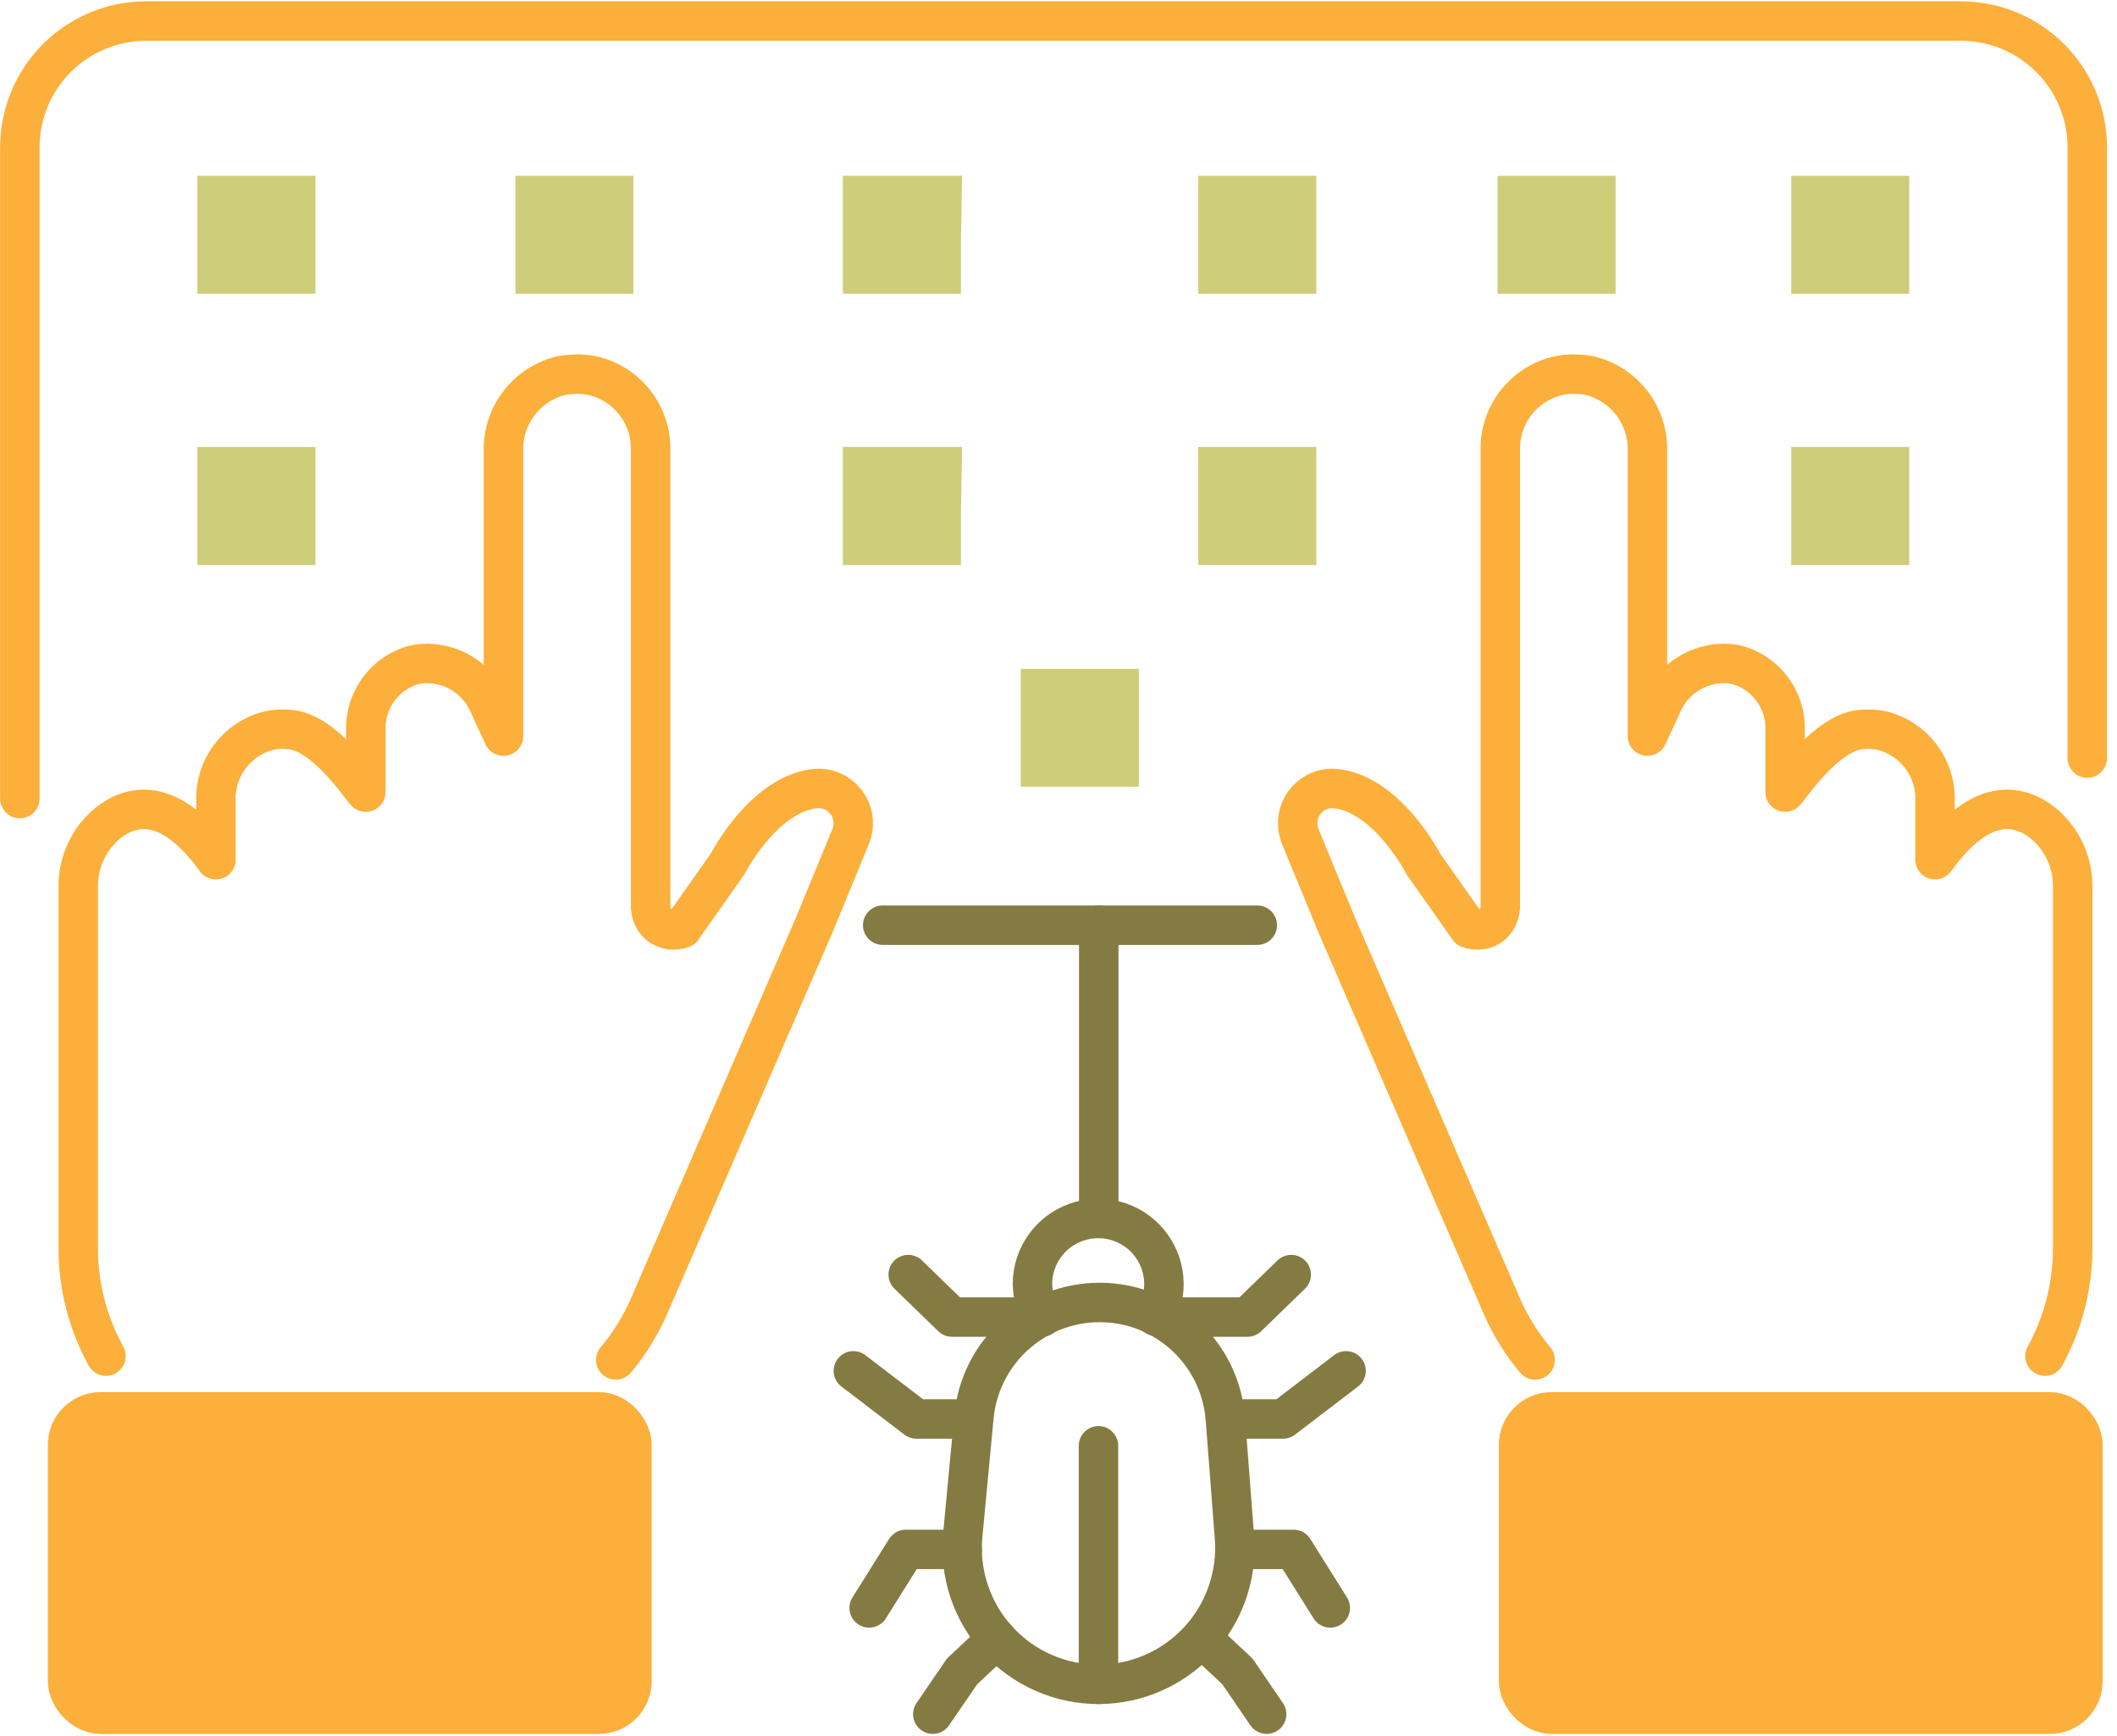 <?xml version="1.0" encoding="UTF-8"?>
<svg width="161px" height="132px" viewBox="0 0 161 132" version="1.1" xmlns="http://www.w3.org/2000/svg" xmlns:xlink="http://www.w3.org/1999/xlink">
    <!-- Generator: Sketch 52.5 (67469) - http://www.bohemiancoding.com/sketch -->
    <title>_Group_134</title>
    <desc>Created with Sketch.</desc>
    <g id="Page-1" stroke="none" stroke-width="1" fill="none" fill-rule="evenodd">
        <g id="_Group_134" transform="translate(1, 1)">
            <rect id="_Rectangle_38" fill="#fcaf3a" x="114.49" y="106.37" width="42.92" height="22.99" rx="2.51"></rect>
            <rect id="_Rectangle_39" fill="#fcaf3a" transform="translate(25.6, 117.865) rotate(180) translate(-25.6, -117.865) " x="4.14" y="106.37" width="42.92" height="22.99" rx="2.51"></rect>
            <path d="M94.62,69.36 L66.13,69.36" id="_Path_611" stroke="#847B42" stroke-width="3" stroke-linecap="round" stroke-linejoin="round"></path>
            <path d="M0.51,59.73 L0.51,10.21 C0.51,7.661 1.522,5.217 3.325,3.415 C5.127,1.612 7.571,0.6 10.12,0.6 L148.12,0.6 C153.429,0.6 157.734,4.901 157.74,10.21 L157.74,56.65" id="_Path_612" stroke="#fcaf3a" stroke-width="3" stroke-linecap="round" stroke-linejoin="round"></path>
            <path d="M154.52,102.13 C155.9,99.624 156.626,96.811 156.63,93.95 L156.63,66.5 C156.667,64.594 155.826,62.776 154.35,61.57 C152.49,60.13 149.64,59.57 146.16,64.38 L146.16,59.87 C146.228,57.386 144.568,55.186 142.16,54.57 C141.661,54.461 141.149,54.428 140.64,54.47 C137.92,54.61 135.19,58.82 134.76,59.24 L134.76,54.5 C134.815,52.248 133.357,50.238 131.2,49.59 C130.684,49.458 130.149,49.421 129.62,49.48 C127.743,49.662 126.118,50.86 125.39,52.6 C125.03,53.38 124.67,54.18 124.29,54.98 L124.29,33.3 C124.359,30.567 122.495,28.163 119.83,27.55 C119.542,27.5 119.252,27.47 118.96,27.46 C118.419,27.424 117.875,27.475 117.35,27.61 C114.786,28.28 113.023,30.631 113.1,33.28 C113.1,41.86 113.1,50.43 113.1,58.99 C113.1,61.99 113.1,64.87 113.1,67.8 C113.131,68.377 112.904,68.938 112.48,69.33 C111.973,69.729 111.293,69.832 110.69,69.6 L110.52,69.35 L107.25,64.71 C107.25,64.71 104.62,59.57 100.76,58.99 C100.737,58.982 100.713,58.982 100.69,58.99 C100.422,58.95 100.148,58.95 99.88,58.99 C99.092,59.131 98.409,59.619 98.022,60.319 C97.634,61.02 97.582,61.857 97.88,62.6 L100.66,69.35 L113.19,98.27 C113.838,99.77 114.7,101.168 115.75,102.42" id="_Path_613" stroke="#fcaf3a" stroke-width="3" stroke-linecap="round" stroke-linejoin="round"></path>
            <rect id="_Rectangle_40" stroke="#fcaf3a" stroke-width="3" stroke-linecap="round" stroke-linejoin="round" x="114.49" y="106.37" width="42.92" height="22.99" rx="2.51"></rect>
            <path d="M7.06,102.13 C5.68,99.624 4.954,96.811 4.95,93.95 L4.95,66.5 C4.913,64.594 5.754,62.776 7.23,61.57 C9.09,60.13 11.94,59.57 15.42,64.38 L15.42,59.87 C15.352,57.386 17.012,55.186 19.42,54.57 C19.919,54.461 20.431,54.428 20.94,54.47 C23.66,54.61 26.39,58.82 26.82,59.24 L26.82,54.5 C26.765,52.248 28.223,50.238 30.38,49.59 C30.896,49.458 31.431,49.421 31.96,49.48 C33.835,49.666 35.459,50.863 36.19,52.6 C36.55,53.38 36.91,54.18 37.29,54.98 L37.29,33.3 C37.221,30.567 39.085,28.163 41.75,27.55 C42.038,27.5 42.328,27.47 42.62,27.46 C43.161,27.425 43.705,27.475 44.23,27.61 C46.794,28.28 48.557,30.631 48.48,33.28 C48.48,41.86 48.48,50.43 48.48,58.99 C48.48,61.99 48.48,64.87 48.48,67.8 C48.449,68.377 48.676,68.938 49.1,69.33 C49.606,69.731 50.288,69.834 50.89,69.6 L51.06,69.35 L54.33,64.71 C54.33,64.71 56.95,59.57 60.82,58.99 C60.843,58.982 60.867,58.982 60.89,58.99 C61.159,58.95 61.431,58.95 61.7,58.99 C62.488,59.131 63.171,59.619 63.558,60.319 C63.946,61.02 63.998,61.857 63.7,62.6 L60.92,69.35 L48.39,98.27 C47.742,99.77 46.88,101.168 45.83,102.42" id="_Path_614" stroke="#fcaf3a" stroke-width="3" stroke-linecap="round" stroke-linejoin="round"></path>
            <rect id="_Rectangle_41" stroke="#fcaf3a" stroke-width="3" stroke-linecap="round" stroke-linejoin="round" transform="translate(25.6, 117.865) rotate(180) translate(-25.6, -117.865) " x="4.14" y="106.37" width="42.92" height="22.99" rx="2.51"></rect>
            <polygon id="_Path_615" fill="#CECE7A" points="22.99 17.43 22.99 21.34 14.01 21.34 14.01 12.37 19.15 12.37 22.99 12.37"></polygon>
            <polygon id="_Path_616" fill="#CECE7A" points="47.17 17.43 47.17 21.34 38.2 21.34 38.2 12.37 43.33 12.37 47.17 12.37"></polygon>
            <polygon id="_Path_617" fill="#CECE7A" points="144.2 17.43 144.2 21.34 135.22 21.34 135.22 12.37 140.36 12.37 144.2 12.37"></polygon>
            <polygon id="_Path_618" fill="#CECE7A" points="72.08 17.43 72.08 21.34 63.1 21.34 63.1 12.37 68.24 12.37 72.17 12.37"></polygon>
            <polygon id="_Path_619" fill="#CECE7A" points="99.11 17.43 99.11 21.34 90.13 21.34 90.13 12.37 95.27 12.37 99.11 12.37"></polygon>
            <polygon id="_Path_620" fill="#CECE7A" points="72.08 38.06 72.08 41.97 63.1 41.97 63.1 32.99 68.24 32.99 72.17 32.99"></polygon>
            <polygon id="_Path_621" fill="#CECE7A" points="99.11 38.06 99.11 41.97 90.13 41.97 90.13 32.99 95.27 32.99 99.11 32.99"></polygon>
            <polygon id="_Path_622" fill="#CECE7A" points="85.61 54.92 85.61 58.83 76.63 58.83 76.63 49.86 81.77 49.86 85.61 49.86"></polygon>
            <polygon id="_Path_623" fill="#CECE7A" points="121.87 17.43 121.87 21.34 112.89 21.34 112.89 12.37 118.03 12.37 121.87 12.37"></polygon>
            <polygon id="_Path_624" fill="#CECE7A" points="19.15 32.99 14.01 32.99 14.01 41.97 22.99 41.97 22.99 38.06 22.99 32.99"></polygon>
            <polygon id="_Path_625" fill="#CECE7A" points="144.2 38.06 144.2 41.97 135.22 41.97 135.22 32.99 140.36 32.99 144.2 32.99"></polygon>
            <g id="_Group_135" transform="translate(63, 91)" stroke="#847B42" stroke-linecap="round" stroke-linejoin="round" stroke-width="3">
                <path d="M19.54,36.09 C16.617,36.092 13.829,34.86 11.863,32.696 C9.898,30.533 8.938,27.639 9.22,24.73 L10.07,15.73 C10.549,10.808 14.685,7.053 19.63,7.05 C24.642,7.051 28.808,10.912 29.19,15.91 L29.88,24.91 C30.106,27.793 29.118,30.638 27.155,32.761 C25.192,34.884 22.431,36.09 19.54,36.09 Z" id="_Path_626"></path>
                <path d="M23.89,8.09 C24.9,6.271 24.679,4.017 23.334,2.429 C21.988,0.842 19.801,0.254 17.841,0.952 C15.881,1.65 14.558,3.49 14.52,5.57 C14.524,6.482 14.772,7.377 15.24,8.16" id="_Path_627"></path>
                <path d="M19.54,36.09 L19.54,17.95" id="_Path_628"></path>
                <polyline id="_Path_629" points="15.16 8.16 8.4 8.16 5.07 4.93"></polyline>
                <polyline id="_Path_630" points="9.98 15.91 5.69 15.91 0.9 12.25"></polyline>
                <polyline id="_Path_631" points="9.17 25.83 4.89 25.83 2.1 30.28"></polyline>
                <polyline id="_Path_632" points="11.81 32.63 9.17 35.1 6.94 38.36"></polyline>
                <polyline id="_Path_633" points="24.11 8.16 30.87 8.16 34.2 4.93"></polyline>
                <polyline id="_Path_634" points="29.29 15.91 33.58 15.91 38.37 12.25"></polyline>
                <polyline id="_Path_635" points="30.1 25.83 34.38 25.83 37.17 30.28"></polyline>
                <polyline id="_Path_636" points="27.46 32.63 30.1 35.1 32.33 38.36"></polyline>
            </g>
            <path d="M82.56,69.36 L82.56,91.54" id="_Path_637" stroke="#847B42" stroke-width="3" stroke-linecap="round" stroke-linejoin="round"></path>
        </g>
    </g>
</svg>